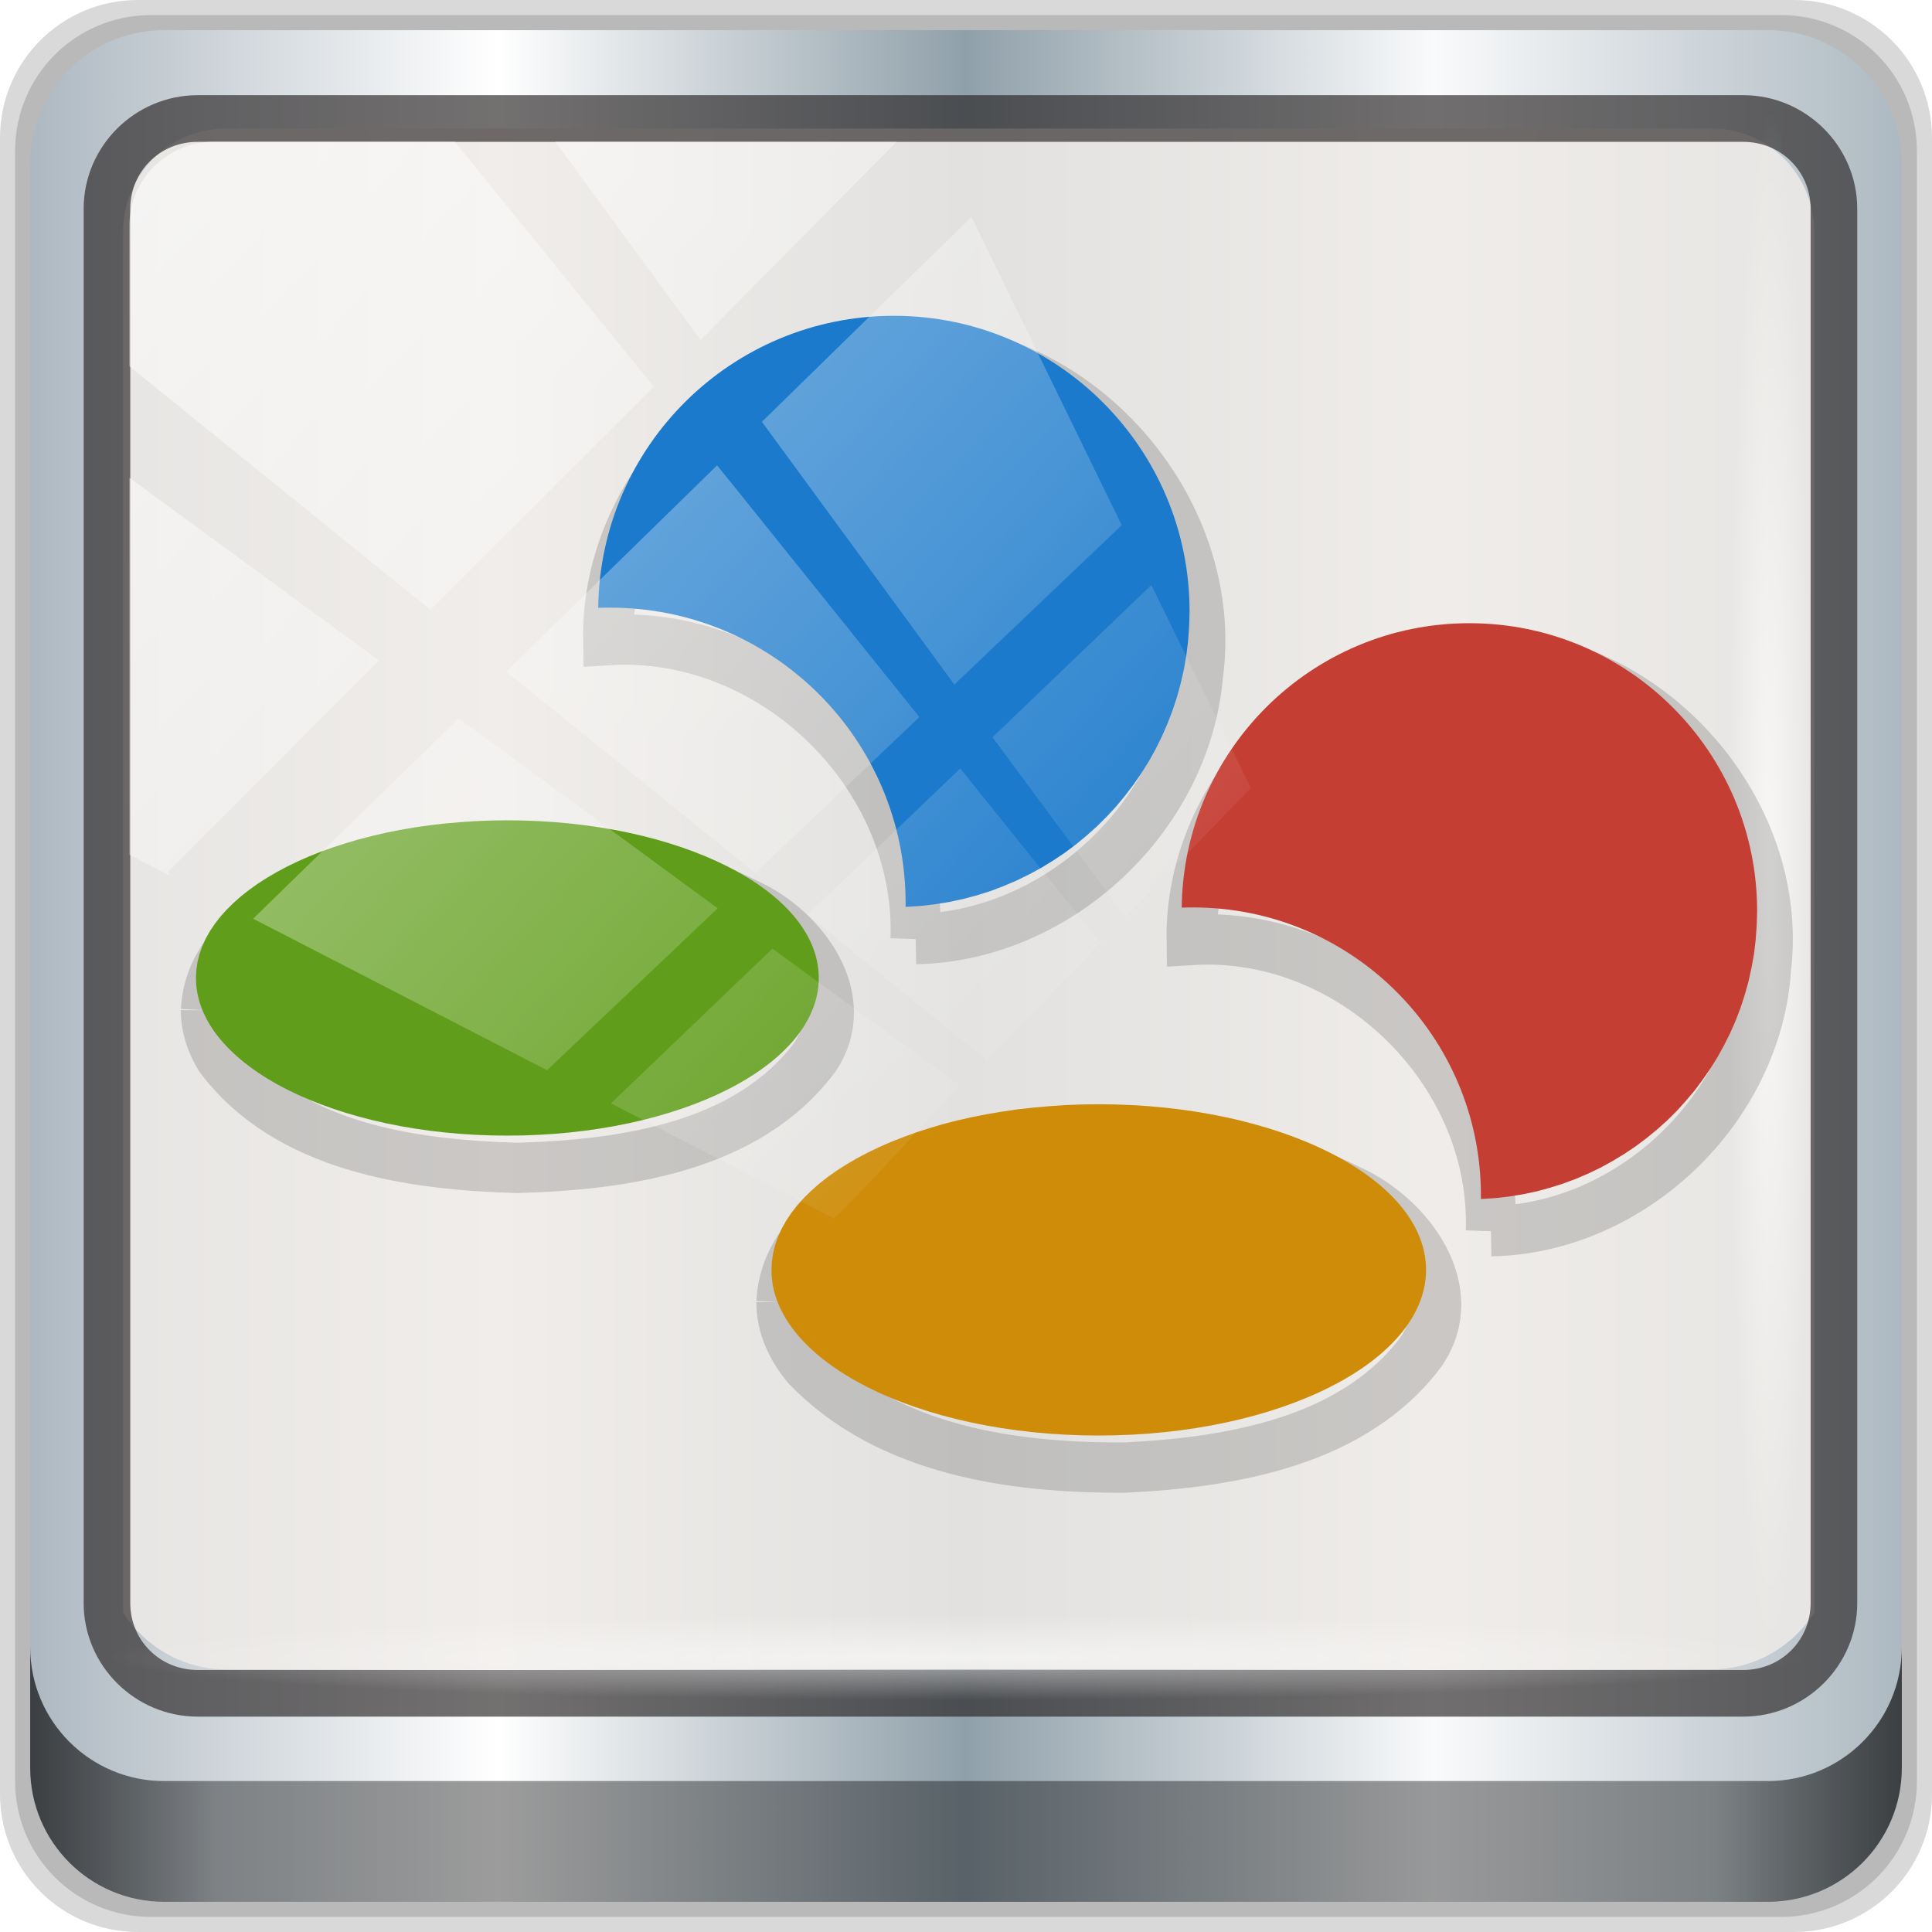 <?xml version="1.0" encoding="UTF-8" standalone="no"?>
<!-- Created with Inkscape (http://www.inkscape.org/) -->

<svg
   xmlns:dc="http://purl.org/dc/elements/1.1/"
   xmlns:cc="http://creativecommons.org/ns#"
   xmlns:rdf="http://www.w3.org/1999/02/22-rdf-syntax-ns#"
   xmlns:svg="http://www.w3.org/2000/svg"
   xmlns="http://www.w3.org/2000/svg"
   xmlns:xlink="http://www.w3.org/1999/xlink"
   xmlns:sodipodi="http://sodipodi.sourceforge.net/DTD/sodipodi-0.dtd"
   xmlns:inkscape="http://www.inkscape.org/namespaces/inkscape"
   width="96"
   height="96"
   id="svg13094"
   version="1.1"
   inkscape:version="0.92.2 5c3e80d, 2017-08-06"
   sodipodi:docname="higan.svg">
  <sodipodi:namedview
     id="base"
     pagecolor="#ffffff"
     bordercolor="#666666"
     borderopacity="1.0"
     inkscape:pageopacity="0"
     inkscape:pageshadow="2"
     inkscape:zoom="2.9257814"
     inkscape:cx="-87.411406"
     inkscape:cy="33.000734"
     inkscape:document-units="px"
     inkscape:current-layer="svg13094"
     showgrid="false"
     inkscape:snap-bbox="true"
     inkscape:bbox-paths="true"
     inkscape:bbox-nodes="true"
     inkscape:snap-bbox-edge-midpoints="true"
     inkscape:snap-bbox-midpoints="true"
     inkscape:object-paths="true"
     inkscape:snap-intersection-paths="true"
     inkscape:object-nodes="true"
     inkscape:snap-smooth-nodes="true"
     inkscape:snap-midpoints="true"
     inkscape:snap-object-midpoints="true"
     inkscape:snap-center="true"
     showguides="false"
     inkscape:guide-bbox="true"
     inkscape:window-width="1280"
     inkscape:window-height="976"
     inkscape:window-x="0"
     inkscape:window-y="20"
     inkscape:window-maximized="1"
     inkscape:snap-global="false"
     fit-margin-top="0"
     fit-margin-left="0"
     fit-margin-right="0"
     fit-margin-bottom="0"
     showborder="true"
     inkscape:showpageshadow="false"
     inkscape:snap-page="true">
    <inkscape:grid
       type="xygrid"
       id="grid3075"
       empspacing="5"
       visible="true"
       enabled="true"
       snapvisiblegridlinesonly="true"
       originx="1.6362304e-08"
       originy="18"
       spacingx="1"
       spacingy="1" />
    <sodipodi:guide
       orientation="0,1"
       position="-11,30"
       id="guide9148"
       inkscape:locked="false" />
    <sodipodi:guide
       orientation="1,0"
       position="32,70"
       id="guide9150"
       inkscape:locked="false" />
  </sodipodi:namedview>
  <defs
     id="defs13096">
    <linearGradient
       y2="47"
       x2="90"
       y1="47"
       x1="6"
       gradientTransform="matrix(1.107,0,0,1.107,-5.143,-4.036)"
       gradientUnits="userSpaceOnUse"
       id="linearGradient4071"
       xlink:href="#linearGradient6139-0"
       inkscape:collect="always" />
    <linearGradient
       id="linearGradient6139-0">
      <stop
         style="stop-color:#adb8c1;stop-opacity:1"
         offset="0"
         id="stop6141-2" />
      <stop
         id="stop6151-0"
         offset="0.25"
         style="stop-color:#ffffff;stop-opacity:1;" />
      <stop
         id="stop6147-1"
         offset="0.5"
         style="stop-color:#90a0aa;stop-opacity:1" />
      <stop
         style="stop-color:#f9fafb;stop-opacity:1"
         offset="0.75"
         id="stop6149-4" />
      <stop
         style="stop-color:#adb9c1;stop-opacity:1"
         offset="1"
         id="stop6143-4" />
    </linearGradient>
    <linearGradient
       gradientUnits="userSpaceOnUse"
       y2="88.172"
       x2="94.5"
       y1="88.172"
       x1="1.5"
       id="linearGradient4129"
       xlink:href="#linearGradient3832-0-6-1-1"
       inkscape:collect="always"
       gradientTransform="translate(-3e-6,2.6e-5)" />
    <linearGradient
       id="linearGradient3832-0-6-1-1">
      <stop
         id="stop3834-6-3-7-1"
         offset="0"
         style="stop-color:#000000;stop-opacity:1;" />
      <stop
         style="stop-color:#000000;stop-opacity:0.588;"
         offset="0.1"
         id="stop3872-2-4" />
      <stop
         id="stop3844-6-2-7-6"
         offset="0.9"
         style="stop-color:#000000;stop-opacity:0.588;" />
      <stop
         id="stop3836-5-0-2-9"
         offset="1"
         style="stop-color:#000000;stop-opacity:1;" />
    </linearGradient>
    <radialGradient
       r="43.199"
       fy="44.893"
       fx="13.948"
       cy="44.893"
       cx="13.948"
       gradientTransform="matrix(0.975,0,0,0.049,33.899,80.167)"
       gradientUnits="userSpaceOnUse"
       id="radialGradient7462"
       xlink:href="#linearGradient3737"
       inkscape:collect="always" />
    <linearGradient
       id="linearGradient3737">
      <stop
         id="stop3739"
         style="stop-color:#ffffff;stop-opacity:1"
         offset="0" />
      <stop
         id="stop3741"
         style="stop-color:#ffffff;stop-opacity:0"
         offset="1" />
    </linearGradient>
    <radialGradient
       r="43.199"
       fy="44.893"
       fx="13.948"
       cy="44.893"
       cx="13.948"
       gradientTransform="matrix(0.888,0,0,0.049,31.545,-90.168)"
       gradientUnits="userSpaceOnUse"
       id="radialGradient7464"
       xlink:href="#linearGradient3737"
       inkscape:collect="always" />
    <linearGradient
       gradientTransform="translate(2.8676393e-8,2.457322e-5)"
       y2="14.514"
       x2="50.528"
       y1="-28.642"
       x1="2.771"
       gradientUnits="userSpaceOnUse"
       id="linearGradient4767"
       xlink:href="#linearGradient3737"
       inkscape:collect="always" />
    <clipPath
       clipPathUnits="userSpaceOnUse"
       id="clipPath4156-4-1">
      <path
         style="opacity:0.6;fill:#ffffff;fill-opacity:1;stroke:none"
         d="m 27.046,-55.695 -14.214,13.321 h 0.061 l 15.653,21.771 10.231,-10.546 C 38.562,-32.302 27.468,-54.819 27.046,-55.695 Z M 9.647,-39.383 -5.241,-25.321 15.988,-7.806 26.372,-18.383 Z m 31.491,12.951 -9.741,9.714 8.945,12.458 7.781,-7.555 z m -49.84,4.379 -13.754,12.982 26.283,13.846 0.061,-0.062 -0.123,-0.062 L 13.599,-5.401 -8.702,-22.053 Z m 38.015,7.401 -9.803,9.775 11.579,9.559 7.628,-7.401 -8.669,-11.009 z m 20.187,5.674 -7.383,7.216 6.188,8.542 5.82,-6.137 z m -32.195,6.322 -9.557,9.498 13.662,7.185 7.934,-7.678 z m 23.312,2.374 -7.107,6.938 8.363,6.907 5.361,-5.674 -0.061,-0.092 -0.092,0.123 -6.464,-8.203 z m -8.73,8.542 -7.505,7.339 10.354,5.458 c 1.397,-1.321 5.675,-6.123 5.851,-6.322 z"
         id="path4158-0-8"
         inkscape:connector-curvature="0" />
    </clipPath>
    <filter
       inkscape:collect="always"
       style="color-interpolation-filters:sRGB"
       id="filter5405"
       x="-0.01"
       width="1.021"
       y="-0.014"
       height="1.029">
      <feGaussianBlur
         inkscape:collect="always"
         stdDeviation="0.333"
         id="feGaussianBlur5407" />
    </filter>
  </defs>
  <path
     inkscape:connector-curvature="0"
     id="path3288"
     d="M 89.143,0 H 6.857 C 3.058,0 -5.5e-7,3.058 -5.5e-7,6.857 V 89.143 C -5.5e-7,92.942 3.058,96 6.857,96 H 89.143 c 3.799,0 6.857,-3.058 6.857,-6.857 V 6.857 C 96,3.058 92.942,0 89.143,0 Z"
     style="display:inline;opacity:0.15;fill:#000000;fill-opacity:1;fill-rule:nonzero;stroke:none" />
  <path
     style="display:inline;opacity:0.15;fill:#000000;fill-opacity:1;fill-rule:nonzero;stroke:none"
     d="M 88.5,0.75 H 7.5 C 3.76,0.75 0.75,3.76 0.75,7.5 V 88.5 c 0,3.74 3.011,6.75 6.75,6.75 H 88.5 c 3.74,0 6.75,-3.01 6.75,-6.75 V 7.5 C 95.25,3.76 92.24,0.75 88.5,0.75 Z"
     id="path4085"
     inkscape:connector-curvature="0" />
  <path
     inkscape:connector-curvature="0"
     id="rect4251-1"
     d="M 87.857,1.5 H 8.143 C 4.463,1.5 1.5,4.463 1.5,8.143 V 87.857 c 0,3.68 2.963,6.643 6.643,6.643 H 87.857 c 3.68,0 6.643,-2.963 6.643,-6.643 V 8.143 C 94.5,4.463 91.537,1.5 87.857,1.5 Z"
     style="display:inline;fill:url(#linearGradient4071);fill-opacity:1;fill-rule:nonzero;stroke:none" />
  <path
     sodipodi:nodetypes="sscccsccscccsss"
     inkscape:connector-curvature="0"
     id="path3400-6"
     d="m 11.241,6.387 c -2.856,0 -5.124,2.288 -5.124,5.171 v 21.427 7.239 39.914 c 1.097,1.684 2.969,2.812 5.124,2.812 h 4.099 65.589 4.099 c 2.155,0 4.027,-1.127 5.124,-2.812 V 40.225 32.985 11.558 c 0,-2.883 -2.268,-5.171 -5.124,-5.171 z"
     style="display:inline;opacity:0.873;fill:#eeeae7;fill-opacity:1;fill-rule:nonzero;stroke:none;stroke-width:1.03" />
  <path
     style="color:#000000;font-style:normal;font-variant:normal;font-weight:normal;font-stretch:normal;font-size:medium;line-height:normal;font-family:Sans;-inkscape-font-specification:Sans;text-indent:0;text-align:start;text-decoration:none;text-decoration-line:none;letter-spacing:normal;word-spacing:normal;text-transform:none;writing-mode:lr-tb;direction:ltr;baseline-shift:baseline;text-anchor:start;display:inline;overflow:visible;visibility:visible;fill:#241f1f;fill-opacity:0.633;stroke:none;stroke-width:2.376;marker:none;enable-background:accumulate"
     d="m 9.825,4.729 c -3.117,0 -5.668,2.54 -5.668,5.646 v 69.278 c 0,3.106 2.551,5.646 5.668,5.646 H 86.617 c 3.117,0 5.668,-2.54 5.668,-5.646 V 10.375 c 0,-3.106 -2.551,-5.646 -5.668,-5.646 z m 0,2.319 H 86.617 c 1.888,0 3.352,1.48 3.352,3.327 v 69.278 c 0,1.846 -1.464,3.327 -3.352,3.327 H 9.825 c -1.888,0 -3.352,-1.48 -3.352,-3.327 V 10.375 c 0,-1.846 1.464,-3.327 3.352,-3.327 z"
     id="path4989"
     inkscape:connector-curvature="0" />
  <path
     id="path4118"
     d="m 1.5,81.844 v 6 c 0,3.68 2.976,6.656 6.656,6.656 H 87.844 c 3.68,0 6.656,-2.976 6.656,-6.656 v -6 c 0,3.68 -2.976,6.656 -6.656,6.656 H 8.156 C 4.476,88.5 1.5,85.524 1.5,81.844 Z"
     style="display:inline;opacity:0.658;fill:url(#linearGradient4129);fill-opacity:1;fill-rule:nonzero;stroke:none"
     inkscape:connector-curvature="0" />
  <rect
     ry="4.25"
     rx="4.25"
     y="80.25"
     x="5.375"
     height="4.25"
     width="84.25"
     id="rect4131"
     style="opacity:0.55;fill:url(#radialGradient7462);fill-opacity:1;stroke:none" />
  <rect
     transform="rotate(90)"
     style="opacity:0.669;fill:url(#radialGradient7464);fill-opacity:1;stroke:none"
     id="rect4141"
     width="76.75"
     height="4.25"
     x="5.56"
     y="-90.085"
     rx="4.25"
     ry="4.25" />
  <g
     id="g3043"
     inkscape:export-filename="folder.png"
     inkscape:export-xdpi="90"
     inkscape:export-ydpi="90"
     transform="translate(-0.625,32.082)" />
  <g
     id="scalable"
     transform="matrix(1.039,0,0,1.039,1214.722,1910.812)"
     inkscape:label="#g3701"
     style="fill:#ffffff" />
  <g
     transform="translate(23.035,-17.892)"
     id="g4858"
     style="fill:none;stroke:#1a1a1a;opacity:0.547">
    <g
       id="g4856"
       transform="translate(0,32)"
       style="fill:none;stroke:#1a1a1a">
      <g
         id="g4854"
         style="fill:none;stroke:#1a1a1a">
        <path
           style="color:#000000;font-style:normal;font-variant:normal;font-weight:normal;font-stretch:normal;letter-spacing:normal;word-spacing:normal;text-anchor:start;display:inline;overflow:visible;visibility:visible;fill:none;fill-opacity:1;fill-rule:nonzero;stroke:#1a1a1a;stroke-width:2.5;stroke-linecap:butt;stroke-linejoin:miter;stroke-miterlimit:10.433;stroke-dasharray:none;stroke-dashoffset:0;stroke-opacity:1;marker:none;enable-background:accumulate;opacity:0.565;filter:url(#filter5405)"
           d="M 51.048,47.071 C 58.037,46.94 64.277,40.979 64.716,34.001 65.659,25.959 58.576,18.215 50.474,18.462 42.896,18.265 36.074,25.019 36.18,32.596 c 7.96,-0.491 15.14,6.507 14.868,14.475 M 22.466,32.555 C 29.528,32.419 35.862,26.503 36.485,19.469 37.592,11.391 30.801,3.391 22.636,3.205 14.596,2.563 7.057,9.631 7.188,17.697 15.364,17.192 22.744,24.367 22.464,32.555 m -6.666,18.04 c 0.174,-3.546 3.754,-5.552 6.716,-6.662 6.956,-2.374 14.969,-2.167 21.582,1.126 2.865,1.31 5.569,4.911 3.497,7.981 -3.336,4.489 -9.44,5.517 -14.7,5.773 C 27.336,58.852 21.099,57.98 17.076,53.797 16.322,52.906 15.79,51.777 15.798,50.595 Z m -28.597,-14.505 c 0.164,-3.378 3.583,-5.287 6.4,-6.346 6.618,-2.251 14.243,-2.067 20.529,1.078 2.729,1.249 5.29,4.68 3.323,7.602 -3.345,4.489 -9.556,5.357 -14.784,5.499 -5.225,-0.142 -11.43,-1.014 -14.772,-5.499 -0.432,-0.698 -0.699,-1.51 -0.696,-2.335 z"
           id="path4852"
           inkscape:connector-curvature="0" />
      </g>
    </g>
  </g>
  <g
     id="g4757"
     transform="translate(22.535,-19.492)">
    <g
       transform="translate(0,32)"
       id="g3004">
      <g
         id="g4844">
        <path
           id="path3324"
           style="color:#000000;font-style:normal;font-variant:normal;font-weight:normal;font-stretch:normal;letter-spacing:normal;word-spacing:normal;text-anchor:start;display:inline;overflow:visible;visibility:visible;fill:#609d1a;fill-opacity:1;fill-rule:nonzero;stroke:none;stroke-width:2.5;stroke-linecap:butt;stroke-linejoin:miter;stroke-miterlimit:10.433;stroke-dasharray:none;stroke-dashoffset:0;stroke-opacity:1;marker:none;enable-background:accumulate"
           d="m -12.799,36.09 0.02,-0.403 0.06,-0.398 0.098,-0.393 0.136,-0.383 0.173,-0.383 0.209,-0.372 0.243,-0.362 0.277,-0.357 0.31,-0.346 0.342,-0.336 0.373,-0.331 0.402,-0.315 0.432,-0.31 0.459,-0.295 0.486,-0.284 0.512,-0.274 0.537,-0.258 0.561,-0.248 0.585,-0.233 0.606,-0.217 0.628,-0.202 0.647,-0.191 0.667,-0.171 0.685,-0.16 0.703,-0.14 0.718,-0.124 0.734,-0.103 0.748,-0.088 0.762,-0.067 0.774,-0.052 0.786,-0.031 0.796,-0.01 c 8.557,0 15.479,3.509 15.479,7.834 0,4.341 -6.924,7.834 -15.479,7.834 -8.543,0 -15.467,-3.493 -15.467,-7.834 z"
           inkscape:connector-curvature="0" />
        <path
           id="path3326"
           style="color:#000000;font-style:normal;font-variant:normal;font-weight:normal;font-stretch:normal;letter-spacing:normal;word-spacing:normal;text-anchor:start;display:inline;overflow:visible;visibility:visible;fill:#ce8c09;fill-opacity:1;fill-rule:nonzero;stroke:none;stroke-width:2.5;stroke-linecap:butt;stroke-linejoin:miter;stroke-miterlimit:10.433;stroke-dasharray:none;stroke-dashoffset:0;stroke-opacity:1;marker:none;enable-background:accumulate"
           d="m 15.798,50.595 0.021,-0.423 0.063,-0.418 0.103,-0.412 0.143,-0.405 0.181,-0.398 0.219,-0.391 0.256,-0.383 0.291,-0.374 0.326,-0.367 0.359,-0.352 0.391,-0.346 0.423,-0.336 0.453,-0.32 0.483,-0.31 0.511,-0.3 0.538,-0.284 0.564,-0.274 0.59,-0.258 0.614,-0.243 0.637,-0.233 0.66,-0.212 0.68,-0.202 0.701,-0.181 0.72,-0.165 0.739,-0.145 0.755,-0.129 0.77,-0.114 0.791,-0.088 0.801,-0.072 0.811,-0.057 0.827,-0.031 0.837,-0.01 c 8.976,0 16.268,3.685 16.268,8.231 0,4.542 -7.292,8.23 -16.268,8.23 -8.981,0 -16.258,-3.686 -16.258,-8.23 z"
           inkscape:connector-curvature="0" />
        <path
           id="path3328"
           style="color:#000000;font-style:normal;font-variant:normal;font-weight:normal;font-stretch:normal;letter-spacing:normal;word-spacing:normal;text-anchor:start;display:inline;overflow:visible;visibility:visible;fill:#1b7acb;fill-opacity:1;fill-rule:nonzero;stroke:none;stroke-width:2.5;stroke-linecap:butt;stroke-linejoin:miter;stroke-miterlimit:10.433;stroke-dasharray:none;stroke-dashoffset:0;stroke-opacity:1;marker:none;enable-background:accumulate"
           d="m 22.466,32.555 0.73,-0.046 0.72,-0.083 0.708,-0.114 0.697,-0.15 0.684,-0.181 0.672,-0.212 0.656,-0.248 0.641,-0.274 0.625,-0.305 0.61,-0.331 0.589,-0.362 0.574,-0.383 0.553,-0.413 0.532,-0.439 0.512,-0.46 0.486,-0.481 0.47,-0.506 0.439,-0.532 0.419,-0.548 0.393,-0.569 0.367,-0.584 0.336,-0.605 0.31,-0.625 0.279,-0.636 0.253,-0.656 0.222,-0.667 0.186,-0.682 0.16,-0.698 0.124,-0.708 0.088,-0.718 0.052,-0.729 0.021,-0.734 c 0,-8.108 -6.584,-14.692 -14.693,-14.692 -8.055,0 -14.597,6.47 -14.692,14.511 0.19,-0.01 0.379,-0.01 0.583,-0.01 8.107,0 14.692,6.568 14.692,14.692 v 0.176"
           inkscape:connector-curvature="0" />
        <path
           id="path3330"
           style="color:#000000;font-style:normal;font-variant:normal;font-weight:normal;font-stretch:normal;letter-spacing:normal;word-spacing:normal;text-anchor:start;display:inline;overflow:visible;visibility:visible;fill:#c53e33;fill-opacity:1;fill-rule:nonzero;stroke:none;stroke-width:2.5;stroke-linecap:butt;stroke-linejoin:miter;stroke-miterlimit:10.433;stroke-dasharray:none;stroke-dashoffset:0;stroke-opacity:1;marker:none;enable-background:accumulate"
           d="m 51.048,47.071 0.713,-0.046 0.698,-0.078 0.692,-0.114 0.677,-0.145 0.667,-0.181 0.651,-0.207 0.641,-0.238 0.625,-0.269 0.61,-0.295 0.589,-0.326 0.579,-0.351 0.553,-0.372 0.538,-0.403 0.517,-0.424 0.501,-0.449 0.475,-0.47 0.449,-0.496 0.434,-0.512 0.403,-0.538 0.383,-0.553 0.357,-0.569 0.326,-0.589 0.305,-0.61 0.274,-0.62 0.243,-0.636 0.212,-0.651 0.186,-0.667 0.15,-0.677 0.124,-0.687 0.083,-0.703 0.052,-0.708 0.021,-0.718 c 0,-7.902 -6.393,-14.31 -14.299,-14.31 -7.834,0 -14.201,6.31 -14.294,14.134 0.186,-0.01 0.377,-0.01 0.569,-0.01 7.886,0 14.299,6.408 14.299,14.31 v 0.176"
           inkscape:connector-curvature="0" />
      </g>
    </g>
  </g>
  <rect
     clip-path="url(#clipPath4156-4-1)"
     ry="3.957"
     rx="3.957"
     y="-30"
     x="2"
     height="69.024"
     width="75.966"
     id="rect4146"
     style="opacity:0.55;fill:url(#linearGradient4767);fill-opacity:1;stroke:none"
     transform="matrix(1.069,0,0,1.048,4.295,38.479)" />
</svg>

